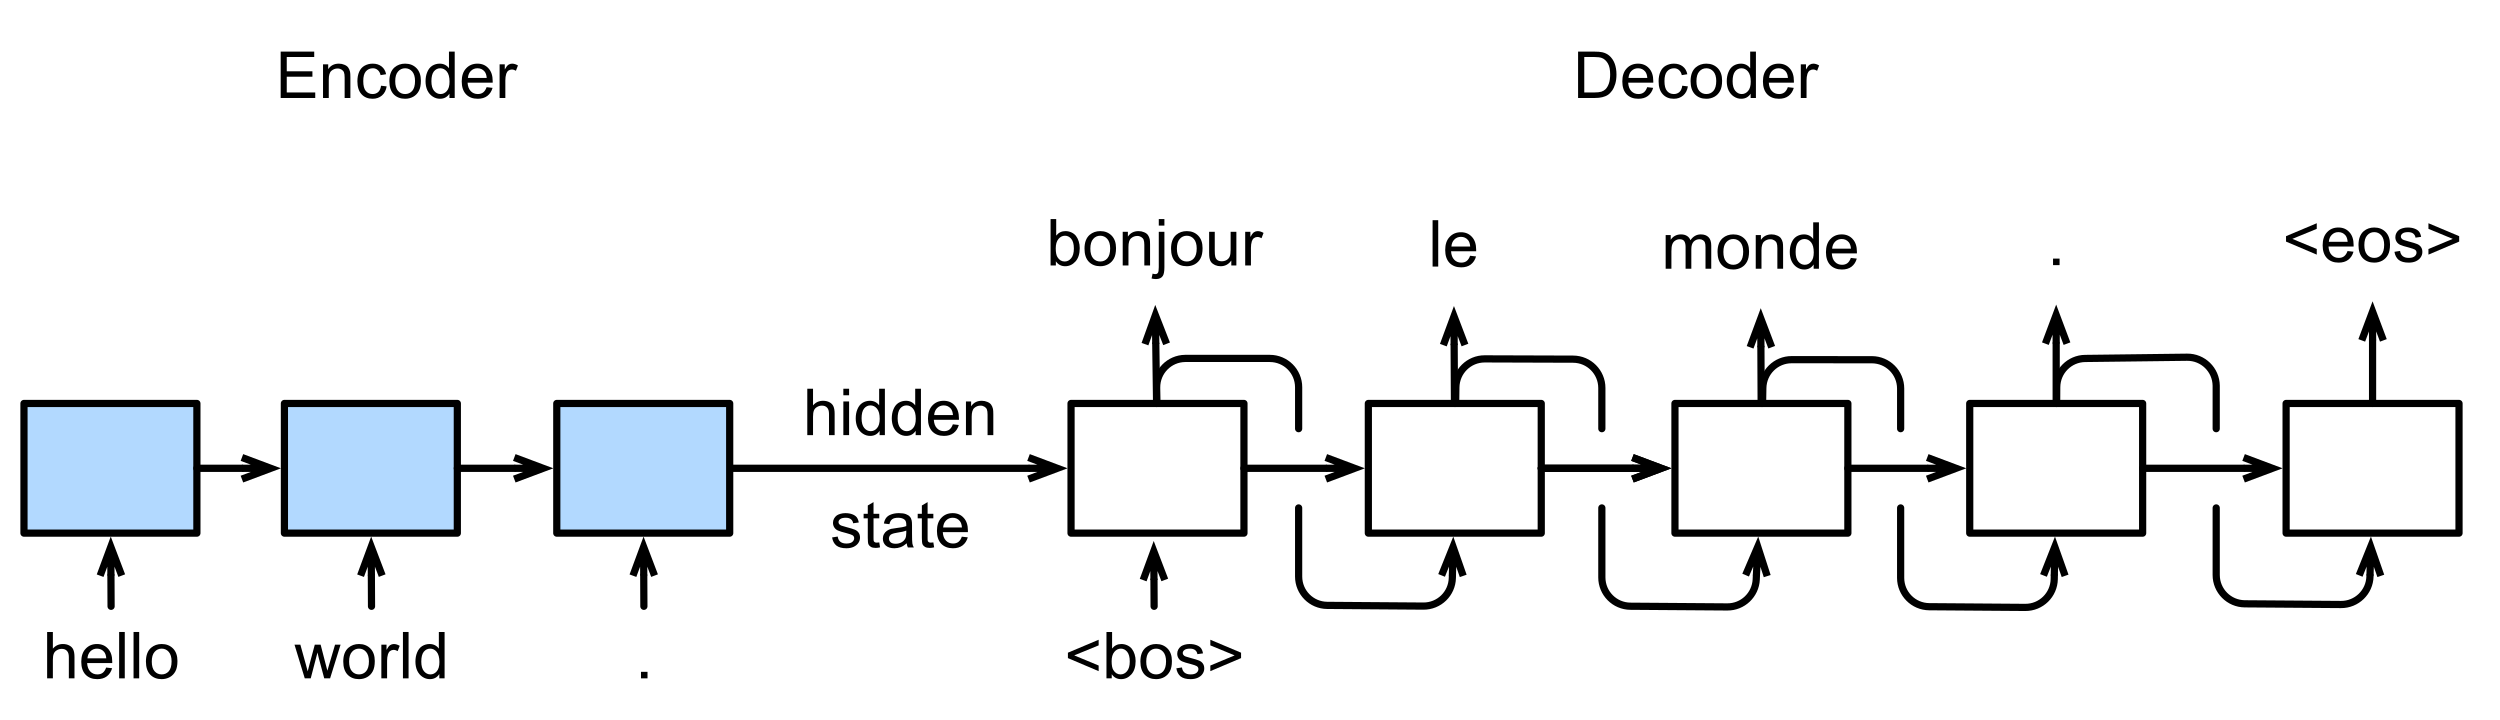 <?xml version="1.0" encoding="UTF-8"?>
<svg xmlns="http://www.w3.org/2000/svg" xmlns:xlink="http://www.w3.org/1999/xlink" width="347pt" height="100pt" viewBox="0 0 347 100" version="1.1">
<defs>
<g>
<symbol overflow="visible" id="glyph0-0">
<path style="stroke:none;" d="M 1.125 0 L 1.125 -5.625 L 5.625 -5.625 L 5.625 0 Z M 1.266 -0.141 L 5.484 -0.141 L 5.484 -5.484 L 1.266 -5.484 Z M 1.266 -0.141 "/>
</symbol>
<symbol overflow="visible" id="glyph0-1">
<path style="stroke:none;" d="M 0.594 0 L 0.594 -6.438 L 1.391 -6.438 L 1.391 -4.125 C 1.754 -4.551 2.219 -4.766 2.781 -4.766 C 3.125 -4.766 3.422 -4.695 3.672 -4.562 C 3.93 -4.426 4.113 -4.238 4.219 -4 C 4.332 -3.758 4.391 -3.41 4.391 -2.953 L 4.391 0 L 3.609 0 L 3.609 -2.953 C 3.609 -3.348 3.52 -3.633 3.344 -3.812 C 3.176 -4 2.938 -4.094 2.625 -4.094 C 2.383 -4.094 2.16 -4.031 1.953 -3.906 C 1.742 -3.789 1.598 -3.629 1.516 -3.422 C 1.43 -3.211 1.391 -2.922 1.391 -2.547 L 1.391 0 Z M 0.594 0 "/>
</symbol>
<symbol overflow="visible" id="glyph0-2">
<path style="stroke:none;" d="M 3.781 -1.5 L 4.609 -1.406 C 4.473 -0.926 4.227 -0.551 3.875 -0.281 C 3.531 -0.02 3.086 0.109 2.547 0.109 C 1.867 0.109 1.328 -0.098 0.922 -0.516 C 0.523 -0.941 0.328 -1.535 0.328 -2.297 C 0.328 -3.078 0.531 -3.68 0.938 -4.109 C 1.344 -4.547 1.867 -4.766 2.516 -4.766 C 3.141 -4.766 3.645 -4.551 4.031 -4.125 C 4.426 -3.707 4.625 -3.113 4.625 -2.344 C 4.625 -2.289 4.625 -2.219 4.625 -2.125 L 1.141 -2.125 C 1.172 -1.613 1.316 -1.223 1.578 -0.953 C 1.836 -0.68 2.164 -0.547 2.562 -0.547 C 2.852 -0.547 3.098 -0.617 3.297 -0.766 C 3.504 -0.922 3.664 -1.164 3.781 -1.5 Z M 1.188 -2.781 L 3.797 -2.781 C 3.766 -3.176 3.664 -3.473 3.5 -3.672 C 3.25 -3.973 2.922 -4.125 2.516 -4.125 C 2.148 -4.125 1.844 -4 1.594 -3.75 C 1.352 -3.508 1.219 -3.188 1.188 -2.781 Z M 1.188 -2.781 "/>
</symbol>
<symbol overflow="visible" id="glyph0-3">
<path style="stroke:none;" d="M 0.578 0 L 0.578 -6.438 L 1.359 -6.438 L 1.359 0 Z M 0.578 0 "/>
</symbol>
<symbol overflow="visible" id="glyph0-4">
<path style="stroke:none;" d="M 0.297 -2.328 C 0.297 -3.191 0.535 -3.832 1.016 -4.25 C 1.422 -4.594 1.91 -4.766 2.484 -4.766 C 3.129 -4.766 3.656 -4.555 4.062 -4.141 C 4.469 -3.723 4.672 -3.145 4.672 -2.406 C 4.672 -1.801 4.578 -1.328 4.391 -0.984 C 4.211 -0.641 3.953 -0.367 3.609 -0.172 C 3.266 0.016 2.891 0.109 2.484 0.109 C 1.828 0.109 1.297 -0.098 0.891 -0.516 C 0.492 -0.941 0.297 -1.547 0.297 -2.328 Z M 1.109 -2.328 C 1.109 -1.734 1.238 -1.285 1.5 -0.984 C 1.758 -0.691 2.086 -0.547 2.484 -0.547 C 2.879 -0.547 3.207 -0.691 3.469 -0.984 C 3.727 -1.285 3.859 -1.742 3.859 -2.359 C 3.859 -2.93 3.727 -3.367 3.469 -3.672 C 3.207 -3.973 2.879 -4.125 2.484 -4.125 C 2.086 -4.125 1.758 -3.973 1.5 -3.672 C 1.238 -3.379 1.109 -2.93 1.109 -2.328 Z M 1.109 -2.328 "/>
</symbol>
<symbol overflow="visible" id="glyph0-5">
<path style="stroke:none;" d="M 1.453 0 L 0.031 -4.672 L 0.844 -4.672 L 1.594 -1.969 L 1.859 -0.969 C 1.867 -1.02 1.953 -1.344 2.109 -1.938 L 2.844 -4.672 L 3.656 -4.672 L 4.359 -1.953 L 4.594 -1.062 L 4.859 -1.969 L 5.656 -4.672 L 6.422 -4.672 L 4.969 0 L 4.156 0 L 3.406 -2.797 L 3.219 -3.594 L 2.281 0 Z M 1.453 0 "/>
</symbol>
<symbol overflow="visible" id="glyph0-6">
<path style="stroke:none;" d="M 0.578 0 L 0.578 -4.672 L 1.297 -4.672 L 1.297 -3.953 C 1.473 -4.285 1.641 -4.504 1.797 -4.609 C 1.953 -4.711 2.125 -4.766 2.312 -4.766 C 2.57 -4.766 2.844 -4.68 3.125 -4.516 L 2.844 -3.781 C 2.656 -3.895 2.461 -3.953 2.266 -3.953 C 2.098 -3.953 1.941 -3.898 1.797 -3.797 C 1.66 -3.691 1.562 -3.547 1.5 -3.359 C 1.414 -3.078 1.375 -2.77 1.375 -2.438 L 1.375 0 Z M 0.578 0 "/>
</symbol>
<symbol overflow="visible" id="glyph0-7">
<path style="stroke:none;" d="M 3.625 0 L 3.625 -0.594 C 3.32 -0.125 2.883 0.109 2.312 0.109 C 1.945 0.109 1.609 0.004 1.297 -0.203 C 0.984 -0.41 0.738 -0.695 0.562 -1.062 C 0.395 -1.426 0.312 -1.848 0.312 -2.328 C 0.312 -2.797 0.391 -3.219 0.547 -3.594 C 0.703 -3.977 0.93 -4.27 1.234 -4.469 C 1.547 -4.664 1.895 -4.766 2.281 -4.766 C 2.562 -4.766 2.812 -4.707 3.031 -4.594 C 3.25 -4.477 3.426 -4.32 3.562 -4.125 L 3.562 -6.438 L 4.359 -6.438 L 4.359 0 Z M 1.125 -2.328 C 1.125 -1.734 1.25 -1.285 1.5 -0.984 C 1.75 -0.691 2.047 -0.547 2.391 -0.547 C 2.734 -0.547 3.023 -0.688 3.266 -0.969 C 3.516 -1.25 3.641 -1.68 3.641 -2.266 C 3.641 -2.898 3.516 -3.367 3.266 -3.672 C 3.016 -3.973 2.711 -4.125 2.359 -4.125 C 2.004 -4.125 1.707 -3.977 1.469 -3.688 C 1.238 -3.395 1.125 -2.941 1.125 -2.328 Z M 1.125 -2.328 "/>
</symbol>
<symbol overflow="visible" id="glyph0-8">
<path style="stroke:none;" d="M 0.812 0 L 0.812 -0.906 L 1.719 -0.906 L 1.719 0 Z M 0.812 0 "/>
</symbol>
<symbol overflow="visible" id="glyph0-9">
<path style="stroke:none;" d="M 1.328 0 L 0.594 0 L 0.594 -6.438 L 1.375 -6.438 L 1.375 -4.141 C 1.707 -4.555 2.133 -4.766 2.656 -4.766 C 2.945 -4.766 3.219 -4.707 3.469 -4.594 C 3.727 -4.477 3.941 -4.316 4.109 -4.109 C 4.273 -3.898 4.406 -3.645 4.5 -3.344 C 4.594 -3.051 4.641 -2.738 4.641 -2.406 C 4.641 -1.602 4.441 -0.984 4.047 -0.547 C 3.648 -0.109 3.176 0.109 2.625 0.109 C 2.07 0.109 1.641 -0.117 1.328 -0.578 Z M 1.312 -2.375 C 1.312 -1.812 1.391 -1.406 1.547 -1.156 C 1.797 -0.75 2.129 -0.547 2.547 -0.547 C 2.898 -0.547 3.203 -0.695 3.453 -1 C 3.703 -1.301 3.828 -1.75 3.828 -2.344 C 3.828 -2.945 3.707 -3.395 3.469 -3.688 C 3.227 -3.977 2.938 -4.125 2.594 -4.125 C 2.238 -4.125 1.938 -3.973 1.688 -3.672 C 1.438 -3.367 1.312 -2.938 1.312 -2.375 Z M 1.312 -2.375 "/>
</symbol>
<symbol overflow="visible" id="glyph0-10">
<path style="stroke:none;" d="M 0.594 0 L 0.594 -4.672 L 1.312 -4.672 L 1.312 -4 C 1.645 -4.508 2.141 -4.766 2.797 -4.766 C 3.078 -4.766 3.332 -4.711 3.562 -4.609 C 3.801 -4.516 3.977 -4.383 4.094 -4.219 C 4.207 -4.062 4.289 -3.867 4.344 -3.641 C 4.375 -3.492 4.391 -3.238 4.391 -2.875 L 4.391 0 L 3.594 0 L 3.594 -2.844 C 3.594 -3.164 3.562 -3.406 3.5 -3.562 C 3.438 -3.719 3.328 -3.844 3.172 -3.938 C 3.016 -4.039 2.832 -4.094 2.625 -4.094 C 2.289 -4.094 2 -3.984 1.75 -3.766 C 1.508 -3.555 1.391 -3.148 1.391 -2.547 L 1.391 0 Z M 0.594 0 "/>
</symbol>
<symbol overflow="visible" id="glyph0-11">
<path style="stroke:none;" d="M 0.594 -5.531 L 0.594 -6.438 L 1.375 -6.438 L 1.375 -5.531 Z M -0.406 1.812 L -0.266 1.141 C -0.109 1.18 0.016 1.203 0.109 1.203 C 0.273 1.203 0.395 1.145 0.469 1.031 C 0.551 0.926 0.594 0.66 0.594 0.234 L 0.594 -4.672 L 1.375 -4.672 L 1.375 0.25 C 1.375 0.82 1.301 1.223 1.156 1.453 C 0.969 1.742 0.648 1.891 0.203 1.891 C -0.004 1.891 -0.207 1.863 -0.406 1.812 Z M -0.406 1.812 "/>
</symbol>
<symbol overflow="visible" id="glyph0-12">
<path style="stroke:none;" d="M 3.656 0 L 3.656 -0.688 C 3.289 -0.156 2.797 0.109 2.172 0.109 C 1.898 0.109 1.645 0.055 1.406 -0.047 C 1.164 -0.16 0.984 -0.297 0.859 -0.453 C 0.742 -0.609 0.664 -0.801 0.625 -1.031 C 0.594 -1.188 0.578 -1.438 0.578 -1.781 L 0.578 -4.672 L 1.359 -4.672 L 1.359 -2.078 C 1.359 -1.66 1.379 -1.383 1.422 -1.25 C 1.461 -1.039 1.562 -0.875 1.719 -0.75 C 1.883 -0.633 2.086 -0.578 2.328 -0.578 C 2.566 -0.578 2.789 -0.633 3 -0.75 C 3.207 -0.875 3.352 -1.039 3.438 -1.25 C 3.52 -1.457 3.562 -1.766 3.562 -2.172 L 3.562 -4.672 L 4.359 -4.672 L 4.359 0 Z M 3.656 0 "/>
</symbol>
<symbol overflow="visible" id="glyph0-13">
<path style="stroke:none;" d="M 0.594 0 L 0.594 -4.672 L 1.297 -4.672 L 1.297 -4.016 C 1.441 -4.242 1.633 -4.426 1.875 -4.562 C 2.125 -4.695 2.406 -4.766 2.719 -4.766 C 3.062 -4.766 3.344 -4.691 3.562 -4.547 C 3.781 -4.41 3.938 -4.211 4.031 -3.953 C 4.406 -4.492 4.883 -4.766 5.469 -4.766 C 5.938 -4.766 6.297 -4.633 6.547 -4.375 C 6.797 -4.125 6.922 -3.734 6.922 -3.203 L 6.922 0 L 6.125 0 L 6.125 -2.938 C 6.125 -3.258 6.098 -3.488 6.047 -3.625 C 6.004 -3.758 5.914 -3.867 5.781 -3.953 C 5.645 -4.047 5.484 -4.094 5.297 -4.094 C 4.973 -4.094 4.703 -3.984 4.484 -3.766 C 4.266 -3.547 4.156 -3.195 4.156 -2.719 L 4.156 0 L 3.359 0 L 3.359 -3.031 C 3.359 -3.383 3.297 -3.648 3.172 -3.828 C 3.047 -4.004 2.836 -4.094 2.547 -4.094 C 2.316 -4.094 2.109 -4.031 1.922 -3.906 C 1.734 -3.789 1.598 -3.617 1.516 -3.391 C 1.43 -3.172 1.391 -2.848 1.391 -2.422 L 1.391 0 Z M 0.594 0 "/>
</symbol>
<symbol overflow="visible" id="glyph0-14">
<path style="stroke:none;" d="M 0.719 0 L 0.719 -6.438 L 5.375 -6.438 L 5.375 -5.688 L 1.562 -5.688 L 1.562 -3.703 L 5.125 -3.703 L 5.125 -2.953 L 1.562 -2.953 L 1.562 -0.766 L 5.516 -0.766 L 5.516 0 Z M 0.719 0 "/>
</symbol>
<symbol overflow="visible" id="glyph0-15">
<path style="stroke:none;" d="M 3.641 -1.703 L 4.422 -1.609 C 4.336 -1.066 4.117 -0.645 3.766 -0.344 C 3.41 -0.039 2.977 0.109 2.469 0.109 C 1.832 0.109 1.32 -0.098 0.938 -0.516 C 0.551 -0.93 0.359 -1.531 0.359 -2.312 C 0.359 -2.82 0.441 -3.266 0.609 -3.641 C 0.773 -4.016 1.023 -4.297 1.359 -4.484 C 1.703 -4.672 2.078 -4.766 2.484 -4.766 C 2.984 -4.766 3.395 -4.633 3.719 -4.375 C 4.039 -4.125 4.25 -3.766 4.344 -3.297 L 3.578 -3.172 C 3.504 -3.484 3.375 -3.719 3.188 -3.875 C 3 -4.039 2.773 -4.125 2.516 -4.125 C 2.109 -4.125 1.781 -3.977 1.531 -3.688 C 1.289 -3.406 1.172 -2.957 1.172 -2.344 C 1.172 -1.707 1.289 -1.25 1.531 -0.969 C 1.77 -0.688 2.082 -0.547 2.469 -0.547 C 2.781 -0.547 3.039 -0.641 3.25 -0.828 C 3.457 -1.016 3.586 -1.305 3.641 -1.703 Z M 3.641 -1.703 "/>
</symbol>
<symbol overflow="visible" id="glyph0-16">
<path style="stroke:none;" d="M 0.688 0 L 0.688 -6.438 L 2.906 -6.438 C 3.414 -6.438 3.801 -6.406 4.062 -6.344 C 4.426 -6.258 4.738 -6.109 5 -5.891 C 5.344 -5.598 5.598 -5.227 5.766 -4.781 C 5.93 -4.344 6.016 -3.832 6.016 -3.25 C 6.016 -2.758 5.957 -2.328 5.844 -1.953 C 5.727 -1.578 5.582 -1.266 5.406 -1.016 C 5.227 -0.766 5.031 -0.566 4.812 -0.422 C 4.602 -0.285 4.348 -0.18 4.047 -0.109 C 3.754 -0.035 3.41 0 3.016 0 Z M 1.547 -0.766 L 2.922 -0.766 C 3.348 -0.766 3.68 -0.801 3.922 -0.875 C 4.16 -0.957 4.352 -1.07 4.5 -1.219 C 4.695 -1.414 4.852 -1.688 4.969 -2.031 C 5.082 -2.375 5.141 -2.785 5.141 -3.266 C 5.141 -3.941 5.031 -4.457 4.812 -4.812 C 4.594 -5.176 4.32 -5.422 4 -5.547 C 3.77 -5.641 3.406 -5.688 2.906 -5.688 L 1.547 -5.688 Z M 1.547 -0.766 "/>
</symbol>
<symbol overflow="visible" id="glyph0-17">
<path style="stroke:none;" d="M 0.5 -2.812 L 0.5 -3.562 L 4.766 -5.359 L 4.766 -4.578 L 1.375 -3.188 L 4.766 -1.781 L 4.766 -1 Z M 0.5 -2.812 "/>
</symbol>
<symbol overflow="visible" id="glyph0-18">
<path style="stroke:none;" d="M 0.281 -1.391 L 1.062 -1.516 C 1.102 -1.203 1.223 -0.961 1.422 -0.797 C 1.629 -0.629 1.91 -0.547 2.266 -0.547 C 2.629 -0.547 2.898 -0.617 3.078 -0.766 C 3.254 -0.91 3.344 -1.082 3.344 -1.281 C 3.344 -1.469 3.266 -1.609 3.109 -1.703 C 2.992 -1.773 2.723 -1.867 2.297 -1.984 C 1.711 -2.129 1.305 -2.254 1.078 -2.359 C 0.859 -2.461 0.691 -2.609 0.578 -2.797 C 0.461 -2.984 0.406 -3.191 0.406 -3.422 C 0.406 -3.629 0.453 -3.82 0.547 -4 C 0.641 -4.176 0.77 -4.328 0.938 -4.453 C 1.062 -4.535 1.227 -4.609 1.438 -4.672 C 1.656 -4.734 1.883 -4.766 2.125 -4.766 C 2.488 -4.766 2.805 -4.711 3.078 -4.609 C 3.359 -4.504 3.566 -4.363 3.703 -4.188 C 3.836 -4.008 3.93 -3.77 3.984 -3.469 L 3.203 -3.359 C 3.172 -3.598 3.066 -3.785 2.891 -3.922 C 2.723 -4.055 2.488 -4.125 2.188 -4.125 C 1.82 -4.125 1.562 -4.062 1.406 -3.938 C 1.25 -3.82 1.172 -3.68 1.172 -3.516 C 1.172 -3.41 1.203 -3.32 1.266 -3.25 C 1.328 -3.156 1.43 -3.082 1.578 -3.031 C 1.648 -3 1.879 -2.93 2.266 -2.828 C 2.828 -2.68 3.219 -2.562 3.438 -2.469 C 3.664 -2.375 3.844 -2.234 3.969 -2.047 C 4.094 -1.867 4.156 -1.645 4.156 -1.375 C 4.156 -1.102 4.078 -0.852 3.922 -0.625 C 3.766 -0.395 3.539 -0.211 3.25 -0.078 C 2.969 0.047 2.641 0.109 2.266 0.109 C 1.66 0.109 1.195 -0.016 0.875 -0.266 C 0.562 -0.523 0.363 -0.898 0.281 -1.391 Z M 0.281 -1.391 "/>
</symbol>
<symbol overflow="visible" id="glyph0-19">
<path style="stroke:none;" d="M 4.766 -2.812 L 0.5 -1 L 0.5 -1.781 L 3.875 -3.188 L 0.5 -4.578 L 0.5 -5.359 L 4.766 -3.562 Z M 4.766 -2.812 "/>
</symbol>
<symbol overflow="visible" id="glyph0-20">
<path style="stroke:none;" d="M 0.594 -5.531 L 0.594 -6.438 L 1.391 -6.438 L 1.391 -5.531 Z M 0.594 0 L 0.594 -4.672 L 1.391 -4.672 L 1.391 0 Z M 0.594 0 "/>
</symbol>
<symbol overflow="visible" id="glyph0-21">
<path style="stroke:none;" d="M 2.328 -0.703 L 2.438 -0.016 C 2.207 0.035 2.008 0.062 1.844 0.062 C 1.551 0.062 1.328 0.016 1.172 -0.078 C 1.016 -0.172 0.898 -0.289 0.828 -0.438 C 0.766 -0.582 0.734 -0.891 0.734 -1.359 L 0.734 -4.047 L 0.156 -4.047 L 0.156 -4.672 L 0.734 -4.672 L 0.734 -5.828 L 1.531 -6.297 L 1.531 -4.672 L 2.328 -4.672 L 2.328 -4.047 L 1.531 -4.047 L 1.531 -1.328 C 1.531 -1.098 1.539 -0.953 1.562 -0.891 C 1.594 -0.828 1.641 -0.773 1.703 -0.734 C 1.766 -0.691 1.852 -0.672 1.969 -0.672 C 2.062 -0.672 2.18 -0.68 2.328 -0.703 Z M 2.328 -0.703 "/>
</symbol>
<symbol overflow="visible" id="glyph0-22">
<path style="stroke:none;" d="M 3.641 -0.578 C 3.348 -0.328 3.066 -0.148 2.797 -0.047 C 2.523 0.055 2.234 0.109 1.922 0.109 C 1.41 0.109 1.016 -0.016 0.734 -0.266 C 0.461 -0.516 0.328 -0.836 0.328 -1.234 C 0.328 -1.461 0.379 -1.672 0.484 -1.859 C 0.586 -2.047 0.723 -2.195 0.891 -2.312 C 1.055 -2.426 1.242 -2.516 1.453 -2.578 C 1.609 -2.609 1.844 -2.645 2.156 -2.688 C 2.801 -2.758 3.273 -2.852 3.578 -2.969 C 3.578 -3.07 3.578 -3.141 3.578 -3.172 C 3.578 -3.492 3.504 -3.719 3.359 -3.844 C 3.148 -4.031 2.848 -4.125 2.453 -4.125 C 2.078 -4.125 1.801 -4.055 1.625 -3.922 C 1.445 -3.797 1.316 -3.566 1.234 -3.234 L 0.469 -3.328 C 0.531 -3.66 0.641 -3.926 0.797 -4.125 C 0.961 -4.332 1.195 -4.488 1.5 -4.594 C 1.812 -4.707 2.164 -4.766 2.562 -4.766 C 2.969 -4.766 3.289 -4.719 3.531 -4.625 C 3.781 -4.531 3.961 -4.41 4.078 -4.266 C 4.203 -4.129 4.285 -3.953 4.328 -3.734 C 4.359 -3.598 4.375 -3.359 4.375 -3.016 L 4.375 -1.953 C 4.375 -1.223 4.391 -0.758 4.422 -0.562 C 4.453 -0.363 4.52 -0.176 4.625 0 L 3.797 0 C 3.711 -0.164 3.66 -0.359 3.641 -0.578 Z M 3.578 -2.344 C 3.285 -2.227 2.852 -2.129 2.281 -2.047 C 1.957 -1.992 1.727 -1.938 1.594 -1.875 C 1.457 -1.82 1.352 -1.738 1.281 -1.625 C 1.207 -1.508 1.172 -1.383 1.172 -1.25 C 1.172 -1.039 1.25 -0.863 1.406 -0.719 C 1.562 -0.582 1.797 -0.516 2.109 -0.516 C 2.41 -0.516 2.68 -0.582 2.922 -0.719 C 3.16 -0.852 3.336 -1.035 3.453 -1.266 C 3.535 -1.441 3.578 -1.703 3.578 -2.047 Z M 3.578 -2.344 "/>
</symbol>
</g>
</defs>
<g id="surface1">
<rect x="0" y="0" width="347" height="100" style="fill:rgb(100%,100%,100%);fill-opacity:1;stroke:none;"/>
<rect x="0" y="0" width="347" height="100" style="fill:rgb(100%,100%,100%);fill-opacity:1;stroke:none;"/>
<path style="fill:none;stroke-width:1;stroke-linecap:round;stroke-linejoin:round;stroke:rgb(0%,0%,0%);stroke-opacity:1;stroke-miterlimit:10;" d="M 652.191 334.156 L 652.172 330.508 " transform="matrix(1,0,0,1,-492,-250)"/>
<path style="fill:none;stroke-width:1;stroke-linecap:butt;stroke-linejoin:miter;stroke:rgb(0%,0%,0%);stroke-opacity:1;stroke-miterlimit:10;" d="M 652.145 326.508 L 652.172 330.508 M 650.672 330.516 L 652.145 326.508 L 653.672 330.496 " transform="matrix(1,0,0,1,-492,-250)"/>
<path style="fill:none;stroke-width:1;stroke-linecap:round;stroke-linejoin:round;stroke:rgb(0%,0%,0%);stroke-opacity:1;stroke-miterlimit:10;" d="M 593.281 315 L 634.758 315 " transform="matrix(1,0,0,1,-492,-250)"/>
<path style="fill:none;stroke-width:1;stroke-linecap:butt;stroke-linejoin:miter;stroke:rgb(0%,0%,0%);stroke-opacity:1;stroke-miterlimit:10;" d="M 638.758 315 L 634.758 315 M 634.758 313.5 L 638.758 315 L 634.758 316.5 " transform="matrix(1,0,0,1,-492,-250)"/>
<path style="fill-rule:nonzero;fill:rgb(69.803%,85.097%,100%);fill-opacity:1;stroke-width:1;stroke-linecap:round;stroke-linejoin:round;stroke:rgb(0%,0%,0%);stroke-opacity:1;stroke-miterlimit:10;" d="M 495.328 306 L 519.328 306 L 519.328 324 L 495.328 324 Z M 495.328 306 " transform="matrix(1,0,0,1,-492,-250)"/>
<path style="fill-rule:nonzero;fill:rgb(69.803%,85.097%,100%);fill-opacity:1;stroke-width:1;stroke-linecap:round;stroke-linejoin:round;stroke:rgb(0%,0%,0%);stroke-opacity:1;stroke-miterlimit:10;" d="M 531.477 306 L 555.477 306 L 555.477 324 L 531.477 324 Z M 531.477 306 " transform="matrix(1,0,0,1,-492,-250)"/>
<path style="fill-rule:nonzero;fill:rgb(69.803%,85.097%,100%);fill-opacity:1;stroke-width:1;stroke-linecap:round;stroke-linejoin:round;stroke:rgb(0%,0%,0%);stroke-opacity:1;stroke-miterlimit:10;" d="M 569.281 306 L 593.281 306 L 593.281 324 L 569.281 324 Z M 569.281 306 " transform="matrix(1,0,0,1,-492,-250)"/>
<g style="fill:rgb(0%,0%,0%);fill-opacity:1;">
  <use xlink:href="#glyph0-1" x="5.947" y="94.156"/>
  <use xlink:href="#glyph0-2" x="10.953" y="94.156"/>
  <use xlink:href="#glyph0-3" x="15.959" y="94.156"/>
  <use xlink:href="#glyph0-3" x="17.959" y="94.156"/>
  <use xlink:href="#glyph0-4" x="19.958" y="94.156"/>
</g>
<g style="fill:rgb(0%,0%,0%);fill-opacity:1;">
  <use xlink:href="#glyph0-5" x="40.848" y="94.156"/>
</g>
<g style="fill:rgb(0%,0%,0%);fill-opacity:1;">
  <use xlink:href="#glyph0-4" x="47.348" y="94.156"/>
</g>
<g style="fill:rgb(0%,0%,0%);fill-opacity:1;">
  <use xlink:href="#glyph0-6" x="52.353" y="94.156"/>
  <use xlink:href="#glyph0-3" x="55.35" y="94.156"/>
</g>
<g style="fill:rgb(0%,0%,0%);fill-opacity:1;">
  <use xlink:href="#glyph0-7" x="57.35" y="94.156"/>
</g>
<g style="fill:rgb(0%,0%,0%);fill-opacity:1;">
  <use xlink:href="#glyph0-8" x="88.156" y="94.156"/>
</g>
<path style="fill-rule:nonzero;fill:rgb(100%,100%,100%);fill-opacity:1;stroke-width:1;stroke-linecap:round;stroke-linejoin:round;stroke:rgb(0%,0%,0%);stroke-opacity:1;stroke-miterlimit:10;" d="M 640.66 306 L 664.66 306 L 664.66 324 L 640.66 324 Z M 640.66 306 " transform="matrix(1,0,0,1,-492,-250)"/>
<path style="fill-rule:nonzero;fill:rgb(100%,100%,100%);fill-opacity:1;stroke-width:1;stroke-linecap:round;stroke-linejoin:round;stroke:rgb(0%,0%,0%);stroke-opacity:1;stroke-miterlimit:10;" d="M 681.926 306 L 705.926 306 L 705.926 324 L 681.926 324 Z M 681.926 306 " transform="matrix(1,0,0,1,-492,-250)"/>
<path style="fill-rule:nonzero;fill:rgb(100%,100%,100%);fill-opacity:1;stroke-width:1;stroke-linecap:round;stroke-linejoin:round;stroke:rgb(0%,0%,0%);stroke-opacity:1;stroke-miterlimit:10;" d="M 724.484 306 L 748.484 306 L 748.484 324 L 724.484 324 Z M 724.484 306 " transform="matrix(1,0,0,1,-492,-250)"/>
<path style="fill-rule:nonzero;fill:rgb(100%,100%,100%);fill-opacity:1;stroke-width:1;stroke-linecap:round;stroke-linejoin:round;stroke:rgb(0%,0%,0%);stroke-opacity:1;stroke-miterlimit:10;" d="M 765.398 306 L 789.398 306 L 789.398 324 L 765.398 324 Z M 765.398 306 " transform="matrix(1,0,0,1,-492,-250)"/>
<path style="fill:none;stroke-width:1;stroke-linecap:round;stroke-linejoin:round;stroke:rgb(0%,0%,0%);stroke-opacity:1;stroke-miterlimit:10;" d="M 519.328 315 L 525.578 315 " transform="matrix(1,0,0,1,-492,-250)"/>
<path style="fill:none;stroke-width:1;stroke-linecap:butt;stroke-linejoin:miter;stroke:rgb(0%,0%,0%);stroke-opacity:1;stroke-miterlimit:10;" d="M 529.578 315 L 525.578 315 M 525.578 313.5 L 529.578 315 L 525.578 316.5 " transform="matrix(1,0,0,1,-492,-250)"/>
<path style="fill:none;stroke-width:1;stroke-linecap:round;stroke-linejoin:round;stroke:rgb(0%,0%,0%);stroke-opacity:1;stroke-miterlimit:10;" d="M 555.477 315 L 563.383 315 " transform="matrix(1,0,0,1,-492,-250)"/>
<path style="fill:none;stroke-width:1;stroke-linecap:butt;stroke-linejoin:miter;stroke:rgb(0%,0%,0%);stroke-opacity:1;stroke-miterlimit:10;" d="M 567.383 315 L 563.383 315 M 563.383 313.5 L 567.383 315 L 563.383 316.5 " transform="matrix(1,0,0,1,-492,-250)"/>
<path style="fill:none;stroke-width:1;stroke-linecap:round;stroke-linejoin:round;stroke:rgb(0%,0%,0%);stroke-opacity:1;stroke-miterlimit:10;" d="M 507.418 334.156 L 507.398 329.898 " transform="matrix(1,0,0,1,-492,-250)"/>
<path style="fill:none;stroke-width:1;stroke-linecap:butt;stroke-linejoin:miter;stroke:rgb(0%,0%,0%);stroke-opacity:1;stroke-miterlimit:10;" d="M 507.379 325.898 L 507.398 329.898 M 505.898 329.906 L 507.379 325.898 L 508.898 329.895 " transform="matrix(1,0,0,1,-492,-250)"/>
<path style="fill:none;stroke-width:1;stroke-linecap:round;stroke-linejoin:round;stroke:rgb(0%,0%,0%);stroke-opacity:1;stroke-miterlimit:10;" d="M 543.566 334.156 L 543.547 329.898 " transform="matrix(1,0,0,1,-492,-250)"/>
<path style="fill:none;stroke-width:1;stroke-linecap:butt;stroke-linejoin:miter;stroke:rgb(0%,0%,0%);stroke-opacity:1;stroke-miterlimit:10;" d="M 543.527 325.898 L 543.547 329.898 M 542.047 329.906 L 543.527 325.898 L 545.047 329.895 " transform="matrix(1,0,0,1,-492,-250)"/>
<path style="fill:none;stroke-width:1;stroke-linecap:round;stroke-linejoin:round;stroke:rgb(0%,0%,0%);stroke-opacity:1;stroke-miterlimit:10;" d="M 581.371 334.156 L 581.352 329.898 " transform="matrix(1,0,0,1,-492,-250)"/>
<path style="fill:none;stroke-width:1;stroke-linecap:butt;stroke-linejoin:miter;stroke:rgb(0%,0%,0%);stroke-opacity:1;stroke-miterlimit:10;" d="M 581.332 325.898 L 581.352 329.898 M 579.852 329.906 L 581.332 325.898 L 582.852 329.895 " transform="matrix(1,0,0,1,-492,-250)"/>
<path style="fill:none;stroke-width:1;stroke-linecap:round;stroke-linejoin:round;stroke:rgb(0%,0%,0%);stroke-opacity:1;stroke-miterlimit:10;" d="M 705.926 315 L 718.586 315 " transform="matrix(1,0,0,1,-492,-250)"/>
<path style="fill:none;stroke-width:1;stroke-linecap:butt;stroke-linejoin:miter;stroke:rgb(0%,0%,0%);stroke-opacity:1;stroke-miterlimit:10;" d="M 722.586 315 L 718.586 315 M 718.586 313.5 L 722.586 315 L 718.586 316.5 " transform="matrix(1,0,0,1,-492,-250)"/>
<g style="fill:rgb(0%,0%,0%);fill-opacity:1;">
  <use xlink:href="#glyph0-9" x="145.226" y="36.844"/>
  <use xlink:href="#glyph0-4" x="150.232" y="36.844"/>
  <use xlink:href="#glyph0-10" x="155.238" y="36.844"/>
  <use xlink:href="#glyph0-11" x="160.244" y="36.844"/>
  <use xlink:href="#glyph0-4" x="162.244" y="36.844"/>
  <use xlink:href="#glyph0-12" x="167.249" y="36.844"/>
  <use xlink:href="#glyph0-6" x="172.255" y="36.844"/>
</g>
<g style="fill:rgb(0%,0%,0%);fill-opacity:1;">
  <use xlink:href="#glyph0-3" x="198.266" y="37"/>
  <use xlink:href="#glyph0-2" x="200.266" y="37"/>
</g>
<g style="fill:rgb(0%,0%,0%);fill-opacity:1;">
  <use xlink:href="#glyph0-13" x="230.6" y="37.3"/>
  <use xlink:href="#glyph0-4" x="238.097" y="37.3"/>
</g>
<g style="fill:rgb(0%,0%,0%);fill-opacity:1;">
  <use xlink:href="#glyph0-10" x="243.103" y="37.3"/>
</g>
<g style="fill:rgb(0%,0%,0%);fill-opacity:1;">
  <use xlink:href="#glyph0-7" x="248.109" y="37.3"/>
</g>
<g style="fill:rgb(0%,0%,0%);fill-opacity:1;">
  <use xlink:href="#glyph0-2" x="253.114" y="37.3"/>
</g>
<g style="fill:rgb(0%,0%,0%);fill-opacity:1;">
  <use xlink:href="#glyph0-8" x="284.15" y="36.8"/>
</g>
<path style="fill:none;stroke-width:1;stroke-linecap:round;stroke-linejoin:round;stroke:rgb(0%,0%,0%);stroke-opacity:1;stroke-miterlimit:10;" d="M 652.535 306 L 652.422 297.742 " transform="matrix(1,0,0,1,-492,-250)"/>
<path style="fill:none;stroke-width:1;stroke-linecap:butt;stroke-linejoin:miter;stroke:rgb(0%,0%,0%);stroke-opacity:1;stroke-miterlimit:10;" d="M 652.367 293.746 L 652.422 297.742 M 650.922 297.766 L 652.367 293.746 L 653.922 297.723 " transform="matrix(1,0,0,1,-492,-250)"/>
<path style="fill:none;stroke-width:1;stroke-linecap:round;stroke-linejoin:round;stroke:rgb(0%,0%,0%);stroke-opacity:1;stroke-miterlimit:10;" d="M 693.879 306 L 693.836 297.898 " transform="matrix(1,0,0,1,-492,-250)"/>
<path style="fill:none;stroke-width:1;stroke-linecap:butt;stroke-linejoin:miter;stroke:rgb(0%,0%,0%);stroke-opacity:1;stroke-miterlimit:10;" d="M 693.816 293.898 L 693.836 297.898 M 692.336 297.906 L 693.816 293.898 L 695.336 297.891 " transform="matrix(1,0,0,1,-492,-250)"/>
<path style="fill:none;stroke-width:1;stroke-linecap:round;stroke-linejoin:round;stroke:rgb(0%,0%,0%);stroke-opacity:1;stroke-miterlimit:10;" d="M 736.449 306 L 736.414 298.199 " transform="matrix(1,0,0,1,-492,-250)"/>
<path style="fill:none;stroke-width:1;stroke-linecap:butt;stroke-linejoin:miter;stroke:rgb(0%,0%,0%);stroke-opacity:1;stroke-miterlimit:10;" d="M 736.398 294.199 L 736.414 298.199 M 734.914 298.207 L 736.398 294.199 L 737.914 298.195 " transform="matrix(1,0,0,1,-492,-250)"/>
<path style="fill:none;stroke-width:1;stroke-linecap:round;stroke-linejoin:round;stroke:rgb(0%,0%,0%);stroke-opacity:1;stroke-miterlimit:10;" d="M 777.398 306 L 777.398 297.699 " transform="matrix(1,0,0,1,-492,-250)"/>
<path style="fill:none;stroke-width:1;stroke-linecap:butt;stroke-linejoin:miter;stroke:rgb(0%,0%,0%);stroke-opacity:1;stroke-miterlimit:10;" d="M 777.398 293.699 L 777.398 297.699 M 775.898 297.699 L 777.398 293.699 L 778.898 297.699 " transform="matrix(1,0,0,1,-492,-250)"/>
<g style="fill:rgb(0%,0%,0%);fill-opacity:1;">
  <use xlink:href="#glyph0-14" x="38.239" y="13.6"/>
  <use xlink:href="#glyph0-10" x="44.242" y="13.6"/>
</g>
<g style="fill:rgb(0%,0%,0%);fill-opacity:1;">
  <use xlink:href="#glyph0-15" x="49.248" y="13.6"/>
  <use xlink:href="#glyph0-4" x="53.748" y="13.6"/>
</g>
<g style="fill:rgb(0%,0%,0%);fill-opacity:1;">
  <use xlink:href="#glyph0-7" x="58.754" y="13.6"/>
</g>
<g style="fill:rgb(0%,0%,0%);fill-opacity:1;">
  <use xlink:href="#glyph0-2" x="63.76" y="13.6"/>
</g>
<g style="fill:rgb(0%,0%,0%);fill-opacity:1;">
  <use xlink:href="#glyph0-6" x="68.766" y="13.6"/>
</g>
<g style="fill:rgb(0%,0%,0%);fill-opacity:1;">
  <use xlink:href="#glyph0-16" x="218.35" y="13.6"/>
</g>
<g style="fill:rgb(0%,0%,0%);fill-opacity:1;">
  <use xlink:href="#glyph0-2" x="224.85" y="13.6"/>
</g>
<g style="fill:rgb(0%,0%,0%);fill-opacity:1;">
  <use xlink:href="#glyph0-15" x="229.856" y="13.6"/>
  <use xlink:href="#glyph0-4" x="234.356" y="13.6"/>
</g>
<g style="fill:rgb(0%,0%,0%);fill-opacity:1;">
  <use xlink:href="#glyph0-7" x="239.362" y="13.6"/>
</g>
<g style="fill:rgb(0%,0%,0%);fill-opacity:1;">
  <use xlink:href="#glyph0-2" x="244.368" y="13.6"/>
</g>
<g style="fill:rgb(0%,0%,0%);fill-opacity:1;">
  <use xlink:href="#glyph0-6" x="249.373" y="13.6"/>
</g>
<g style="fill:rgb(0%,0%,0%);fill-opacity:1;">
  <use xlink:href="#glyph0-17" x="147.727" y="94.156"/>
  <use xlink:href="#glyph0-9" x="152.983" y="94.156"/>
</g>
<g style="fill:rgb(0%,0%,0%);fill-opacity:1;">
  <use xlink:href="#glyph0-4" x="157.989" y="94.156"/>
</g>
<g style="fill:rgb(0%,0%,0%);fill-opacity:1;">
  <use xlink:href="#glyph0-18" x="162.994" y="94.156"/>
  <use xlink:href="#glyph0-19" x="167.494" y="94.156"/>
</g>
<path style="fill-rule:nonzero;fill:rgb(100%,100%,100%);fill-opacity:1;stroke-width:1;stroke-linecap:round;stroke-linejoin:round;stroke:rgb(0%,0%,0%);stroke-opacity:1;stroke-miterlimit:10;" d="M 809.312 306 L 833.312 306 L 833.312 324 L 809.312 324 Z M 809.312 306 " transform="matrix(1,0,0,1,-492,-250)"/>
<g style="fill:rgb(0%,0%,0%);fill-opacity:1;">
  <use xlink:href="#glyph0-17" x="316.8" y="36.344"/>
  <use xlink:href="#glyph0-2" x="322.056" y="36.344"/>
</g>
<g style="fill:rgb(0%,0%,0%);fill-opacity:1;">
  <use xlink:href="#glyph0-4" x="327.062" y="36.344"/>
</g>
<g style="fill:rgb(0%,0%,0%);fill-opacity:1;">
  <use xlink:href="#glyph0-18" x="332.068" y="36.344"/>
  <use xlink:href="#glyph0-19" x="336.568" y="36.344"/>
</g>
<path style="fill:none;stroke-width:1;stroke-linecap:round;stroke-linejoin:round;stroke:rgb(0%,0%,0%);stroke-opacity:1;stroke-miterlimit:10;" d="M 821.312 306 L 821.312 297.246 " transform="matrix(1,0,0,1,-492,-250)"/>
<path style="fill:none;stroke-width:1;stroke-linecap:butt;stroke-linejoin:miter;stroke:rgb(0%,0%,0%);stroke-opacity:1;stroke-miterlimit:10;" d="M 821.312 293.246 L 821.312 297.246 M 819.812 297.246 L 821.312 293.246 L 822.812 297.246 " transform="matrix(1,0,0,1,-492,-250)"/>
<g style="fill:rgb(0%,0%,0%);fill-opacity:1;">
  <use xlink:href="#glyph0-1" x="111.457" y="60.394"/>
  <use xlink:href="#glyph0-20" x="116.463" y="60.394"/>
  <use xlink:href="#glyph0-7" x="118.463" y="60.394"/>
  <use xlink:href="#glyph0-7" x="123.468" y="60.394"/>
  <use xlink:href="#glyph0-2" x="128.474" y="60.394"/>
  <use xlink:href="#glyph0-10" x="133.48" y="60.394"/>
</g>
<g style="fill:rgb(0%,0%,0%);fill-opacity:1;">
  <use xlink:href="#glyph0-18" x="115.214" y="75.989"/>
  <use xlink:href="#glyph0-21" x="119.714" y="75.989"/>
</g>
<g style="fill:rgb(0%,0%,0%);fill-opacity:1;">
  <use xlink:href="#glyph0-22" x="122.214" y="75.989"/>
</g>
<g style="fill:rgb(0%,0%,0%);fill-opacity:1;">
  <use xlink:href="#glyph0-21" x="127.22" y="75.989"/>
</g>
<g style="fill:rgb(0%,0%,0%);fill-opacity:1;">
  <use xlink:href="#glyph0-2" x="129.72" y="75.989"/>
</g>
<path style="fill:none;stroke-width:1;stroke-linecap:round;stroke-linejoin:round;stroke:rgb(0%,0%,0%);stroke-opacity:1;stroke-miterlimit:10;" d="M 694.043 306 L 694.074 303.762 C 694.102 301.566 695.891 299.805 698.086 299.812 L 710.348 299.852 C 712.551 299.859 714.336 301.648 714.336 303.852 L 714.336 309.5 M 714.336 320.5 L 714.336 330.145 C 714.336 332.344 716.109 334.129 718.305 334.145 L 731.738 334.242 C 733.887 334.262 735.664 332.578 735.766 330.43 L 735.789 329.895 " transform="matrix(1,0,0,1,-492,-250)"/>
<path style="fill:none;stroke-width:1;stroke-linecap:butt;stroke-linejoin:miter;stroke:rgb(0%,0%,0%);stroke-opacity:1;stroke-miterlimit:10;" d="M 735.977 325.898 L 735.789 329.895 M 734.293 329.824 L 735.977 325.898 L 737.289 329.965 " transform="matrix(1,0,0,1,-492,-250)"/>
<path style="fill:none;stroke-width:1;stroke-linecap:round;stroke-linejoin:round;stroke:rgb(0%,0%,0%);stroke-opacity:1;stroke-miterlimit:10;" d="M 736.645 306 L 736.68 303.852 C 736.719 301.668 738.5 299.918 740.684 299.922 L 751.812 299.93 C 754.02 299.934 755.809 301.723 755.809 303.93 L 755.809 309.5 M 755.809 320.5 L 755.809 330.211 C 755.809 332.41 757.582 334.195 759.781 334.211 L 773.102 334.309 C 775.293 334.324 777.09 332.574 777.129 330.379 L 777.137 329.898 " transform="matrix(1,0,0,1,-492,-250)"/>
<path style="fill:none;stroke-width:1;stroke-linecap:butt;stroke-linejoin:miter;stroke:rgb(0%,0%,0%);stroke-opacity:1;stroke-miterlimit:10;" d="M 777.207 325.898 L 777.137 329.898 M 775.637 329.871 L 777.207 325.898 L 778.637 329.926 " transform="matrix(1,0,0,1,-492,-250)"/>
<path style="fill:none;stroke-width:1;stroke-linecap:round;stroke-linejoin:round;stroke:rgb(0%,0%,0%);stroke-opacity:1;stroke-miterlimit:10;" d="M 652.566 306 L 652.543 303.793 C 652.52 301.582 654.293 299.773 656.5 299.75 C 656.516 299.75 656.527 299.75 656.543 299.75 L 668.25 299.75 C 670.461 299.75 672.25 301.539 672.25 303.75 L 672.25 309.5 M 672.25 320.5 L 672.25 330.027 C 672.25 332.227 674.023 334.012 676.219 334.027 L 689.559 334.125 C 691.746 334.145 693.539 332.402 693.586 330.215 L 693.594 329.898 " transform="matrix(1,0,0,1,-492,-250)"/>
<path style="fill:none;stroke-width:1;stroke-linecap:butt;stroke-linejoin:miter;stroke:rgb(0%,0%,0%);stroke-opacity:1;stroke-miterlimit:10;" d="M 693.684 325.898 L 693.594 329.898 M 692.094 329.867 L 693.684 325.898 L 695.094 329.934 " transform="matrix(1,0,0,1,-492,-250)"/>
<path style="fill:none;stroke-width:1;stroke-linecap:round;stroke-linejoin:round;stroke:rgb(0%,0%,0%);stroke-opacity:1;stroke-miterlimit:10;" d="M 777.461 306 L 777.473 303.727 C 777.488 301.547 779.246 299.777 781.426 299.754 L 795.562 299.582 C 797.77 299.555 799.582 301.324 799.609 303.531 C 799.609 303.547 799.609 303.562 799.609 303.578 L 799.609 309.5 M 799.609 320.5 L 799.609 329.809 C 799.609 332.008 801.383 333.793 803.582 333.809 L 816.926 333.906 C 819.109 333.922 820.902 332.188 820.953 330.004 L 820.957 329.898 " transform="matrix(1,0,0,1,-492,-250)"/>
<path style="fill:none;stroke-width:1;stroke-linecap:butt;stroke-linejoin:miter;stroke:rgb(0%,0%,0%);stroke-opacity:1;stroke-miterlimit:10;" d="M 821.051 325.898 L 820.957 329.898 M 819.457 329.863 L 821.051 325.898 L 822.457 329.934 " transform="matrix(1,0,0,1,-492,-250)"/>
<path style="fill:none;stroke-width:1;stroke-linecap:round;stroke-linejoin:round;stroke:rgb(0%,0%,0%);stroke-opacity:1;stroke-miterlimit:10;" d="M 664.66 315 L 676.023 315 " transform="matrix(1,0,0,1,-492,-250)"/>
<path style="fill:none;stroke-width:1;stroke-linecap:butt;stroke-linejoin:miter;stroke:rgb(0%,0%,0%);stroke-opacity:1;stroke-miterlimit:10;" d="M 680.023 315 L 676.023 315 M 676.023 313.5 L 680.023 315 L 676.023 316.5 " transform="matrix(1,0,0,1,-492,-250)"/>
<path style="fill:none;stroke-width:1;stroke-linecap:round;stroke-linejoin:round;stroke:rgb(0%,0%,0%);stroke-opacity:1;stroke-miterlimit:10;" d="M 705.926 315 L 718.586 315 " transform="matrix(1,0,0,1,-492,-250)"/>
<path style="fill:none;stroke-width:1;stroke-linecap:butt;stroke-linejoin:miter;stroke:rgb(0%,0%,0%);stroke-opacity:1;stroke-miterlimit:10;" d="M 722.586 315 L 718.586 315 M 718.586 313.5 L 722.586 315 L 718.586 316.5 " transform="matrix(1,0,0,1,-492,-250)"/>
<path style="fill:none;stroke-width:1;stroke-linecap:round;stroke-linejoin:round;stroke:rgb(0%,0%,0%);stroke-opacity:1;stroke-miterlimit:10;" d="M 748.484 315 L 759.5 315 " transform="matrix(1,0,0,1,-492,-250)"/>
<path style="fill:none;stroke-width:1;stroke-linecap:butt;stroke-linejoin:miter;stroke:rgb(0%,0%,0%);stroke-opacity:1;stroke-miterlimit:10;" d="M 763.5 315 L 759.5 315 M 759.5 313.5 L 763.5 315 L 759.5 316.5 " transform="matrix(1,0,0,1,-492,-250)"/>
<path style="fill:none;stroke-width:1;stroke-linecap:round;stroke-linejoin:round;stroke:rgb(0%,0%,0%);stroke-opacity:1;stroke-miterlimit:10;" d="M 789.398 315 L 803.41 315 " transform="matrix(1,0,0,1,-492,-250)"/>
<path style="fill:none;stroke-width:1;stroke-linecap:butt;stroke-linejoin:miter;stroke:rgb(0%,0%,0%);stroke-opacity:1;stroke-miterlimit:10;" d="M 807.41 315 L 803.41 315 M 803.41 313.5 L 807.41 315 L 803.41 316.5 " transform="matrix(1,0,0,1,-492,-250)"/>
</g>
</svg>
